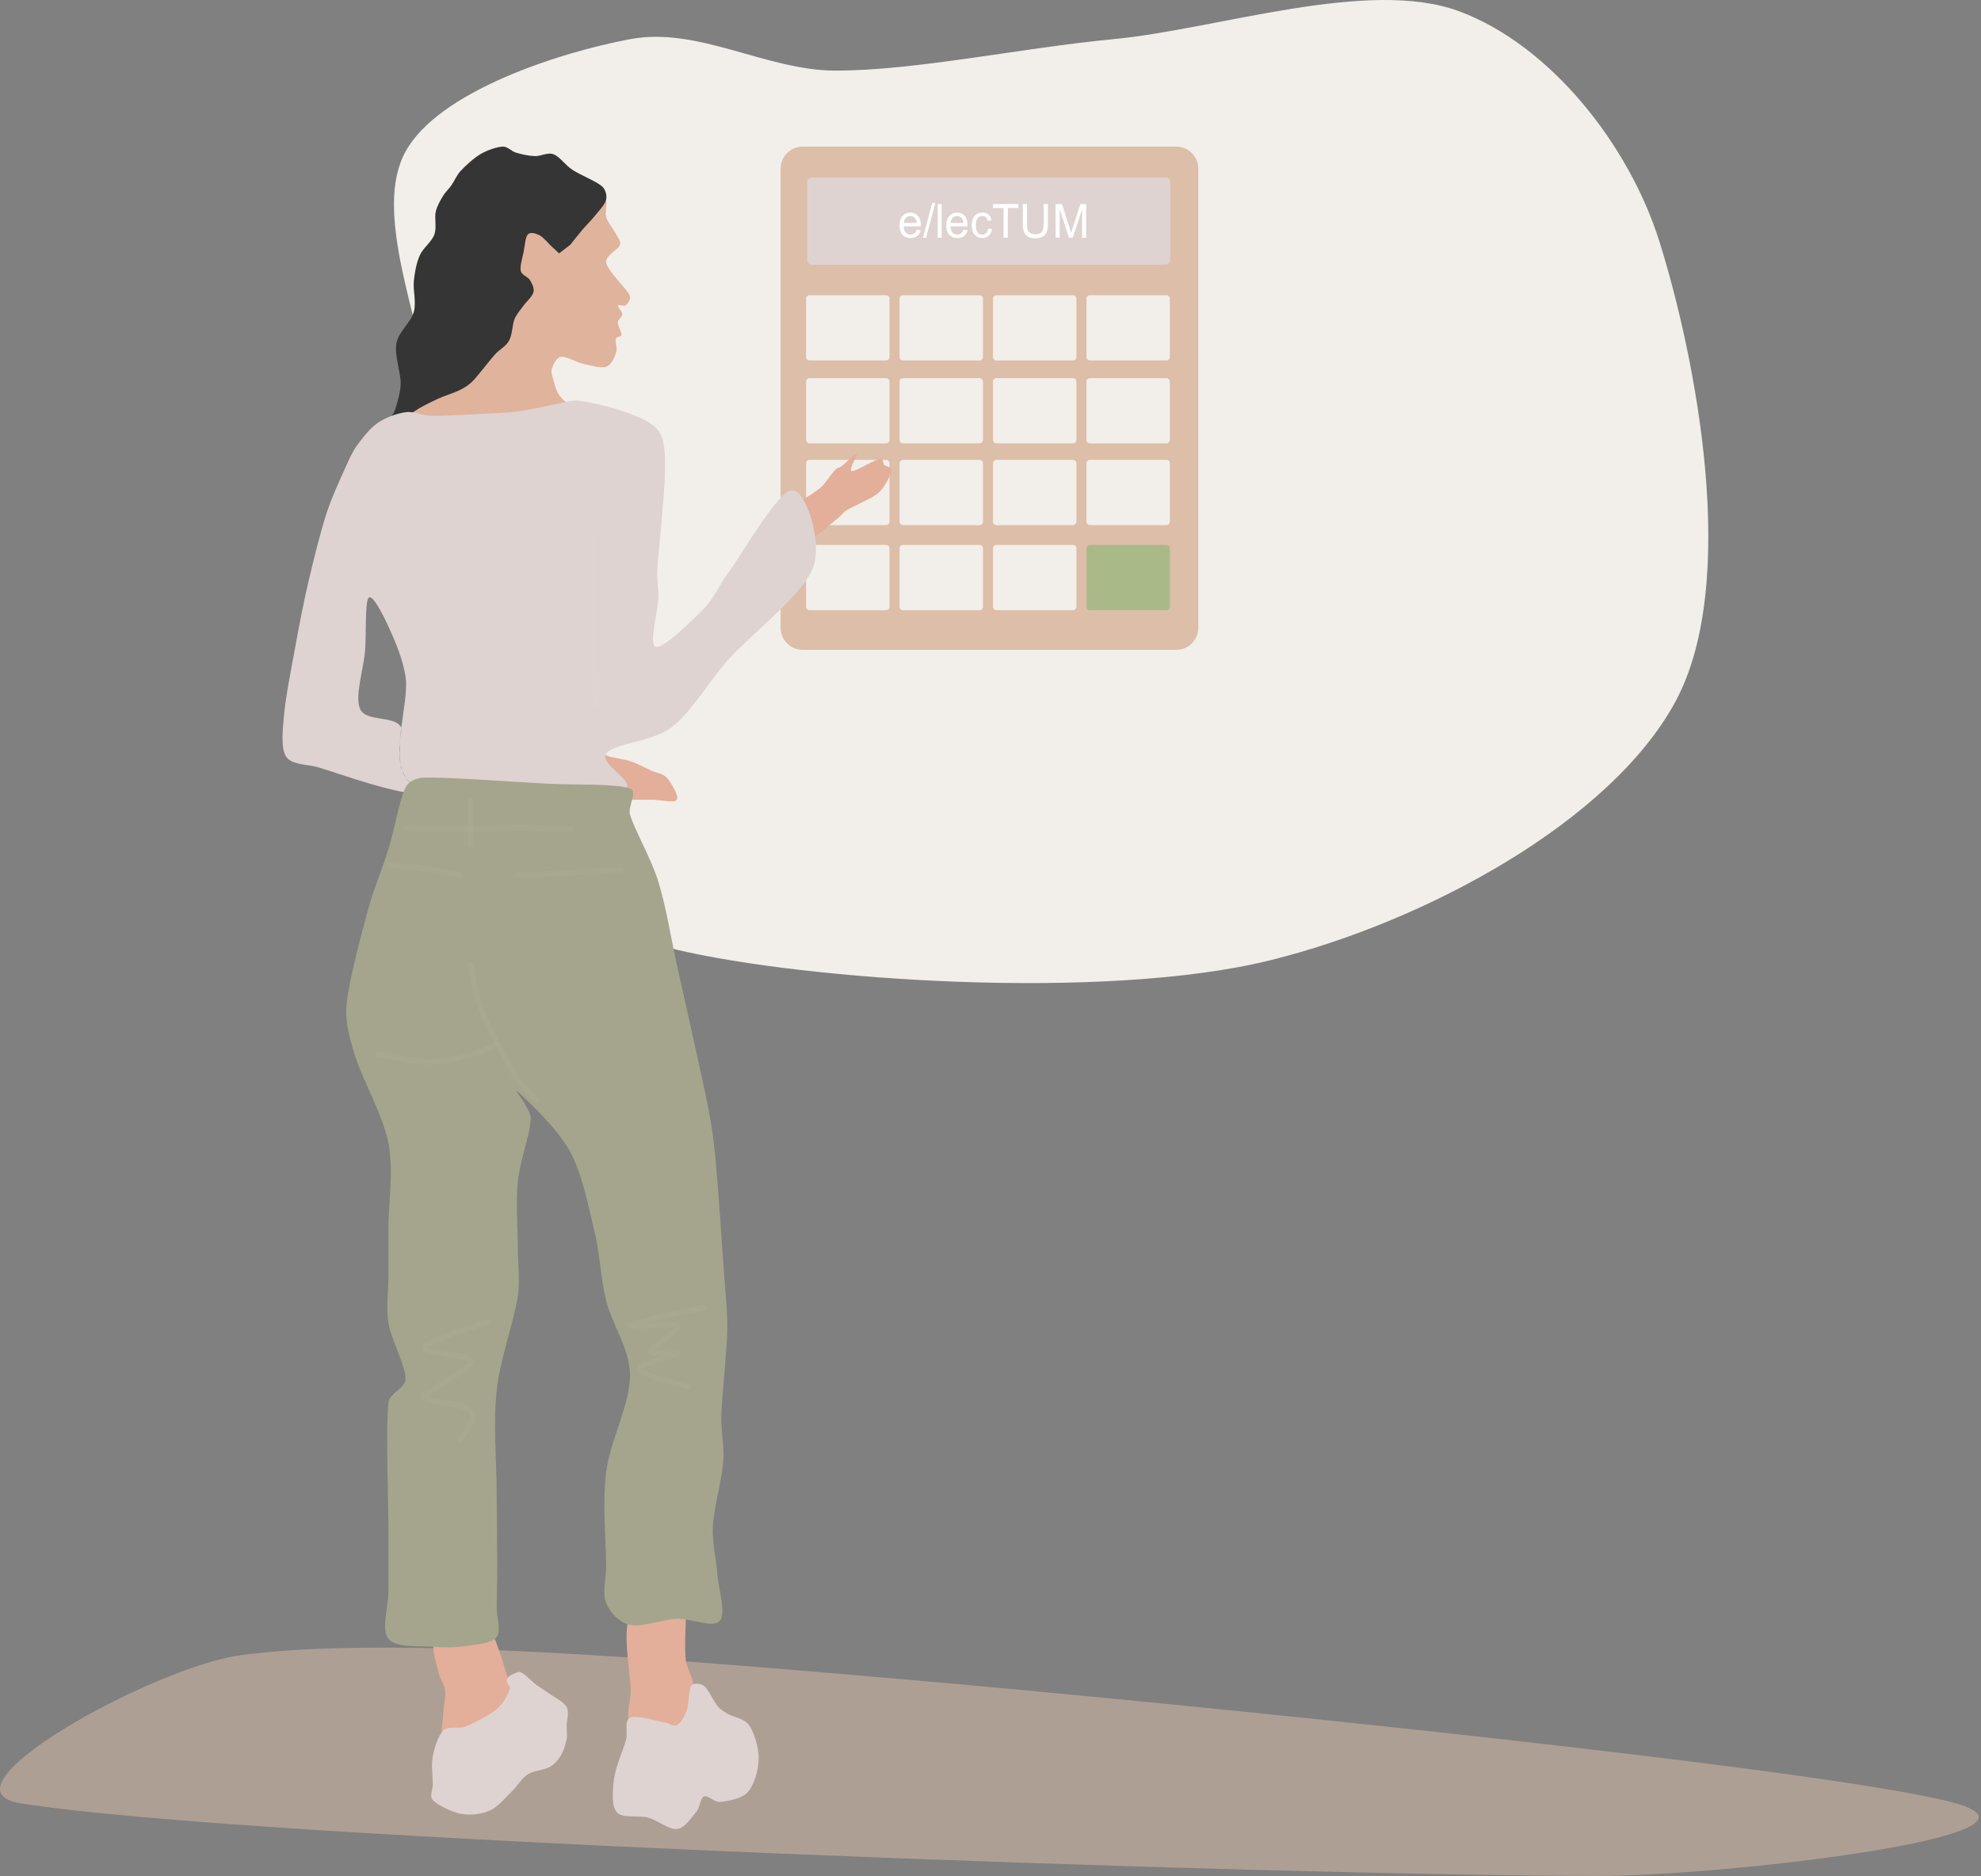 <svg width="715" height="677" viewBox="0 0 715 677" fill="none" xmlns="http://www.w3.org/2000/svg">
<rect x="0" y="0" width="715" height="677" fill="#808080" stroke="none"/>
<path fill-rule="evenodd" clip-rule="evenodd" d="M155.538 143.574C151.221 114.066 134.451 76.14 146.437 54.566C158.422 32.992 201.6 18.974 227.451 14.125C252.018 9.518 276.575 25.481 301.57 25.481C330.645 25.481 368.408 17.31 401.919 14.125C439.436 10.557 493.821 -8.104 526.662 4.074C559.498 16.256 587.973 52.174 598.95 87.215C611.954 128.739 628.069 210.004 604.694 253.211C581.318 296.414 514.741 332.533 458.701 346.458C398.65 361.377 290.918 353.688 244.393 342.736C215.283 335.885 191.726 308.055 179.543 280.741C164.732 247.551 161.056 181.273 155.538 143.574Z" fill="#F2EFEA"/>
<path opacity="0.5" fill-rule="evenodd" clip-rule="evenodd" d="M7.245 650.691C89.109 663.956 461.282 676.931 577.702 676.931C621.278 676.931 747.72 662.485 705.768 650.691C663.638 638.853 428.136 614.779 324.927 605.889C245.694 599.062 139.453 589.867 86.51 597.334C54.97 601.784 -24.195 645.597 7.245 650.691Z" fill="#DDBEA9"/>
<path fill-rule="evenodd" clip-rule="evenodd" d="M432.508 60.894C432.508 56.485 428.926 52.907 424.52 52.907H289.727C285.321 52.907 281.739 56.485 281.739 60.894V226.53C281.739 230.934 285.321 234.512 289.727 234.512H424.52C428.926 234.512 432.508 230.934 432.508 226.53V60.894Z" fill="#DDBEA9"/>
<path fill-rule="evenodd" clip-rule="evenodd" d="M422.337 65.702C422.337 64.783 421.588 64.036 420.671 64.036H292.994C292.076 64.036 291.327 64.783 291.327 65.702V93.831C291.327 94.75 292.076 95.496 292.994 95.496H420.671C421.588 95.496 422.337 94.75 422.337 93.831V65.702Z" fill="#DED3D1"/>
<path fill-rule="evenodd" clip-rule="evenodd" d="M321.048 107.783C321.048 107.095 320.489 106.536 319.8 106.536H292.188C291.5 106.536 290.941 107.095 290.941 107.783V128.821C290.941 129.509 291.5 130.067 292.188 130.067H319.8C320.489 130.067 321.048 129.509 321.048 128.821V107.783Z" fill="#F2EFEA"/>
<path fill-rule="evenodd" clip-rule="evenodd" d="M321.048 137.707C321.048 137.02 320.489 136.461 319.8 136.461H292.188C291.5 136.461 290.941 137.02 290.941 137.707V158.746C290.941 159.434 291.5 159.992 292.188 159.992H319.8C320.489 159.992 321.048 159.434 321.048 158.746V137.707Z" fill="#F2EFEA"/>
<path fill-rule="evenodd" clip-rule="evenodd" d="M321.048 167.197C321.048 166.51 320.489 165.951 319.8 165.951H292.188C291.5 165.951 290.941 166.51 290.941 167.197V188.236C290.941 188.923 291.5 189.482 292.188 189.482H319.8C320.489 189.482 321.048 188.923 321.048 188.236V167.197Z" fill="#F2EFEA"/>
<path fill-rule="evenodd" clip-rule="evenodd" d="M321.048 197.891C321.048 197.203 320.489 196.644 319.8 196.644H292.188C291.5 196.644 290.941 197.203 290.941 197.891V218.929C290.941 219.617 291.5 220.175 292.188 220.175H319.8C320.489 220.175 321.048 219.617 321.048 218.929V197.891Z" fill="#F2EFEA"/>
<path fill-rule="evenodd" clip-rule="evenodd" d="M354.779 107.783C354.779 107.095 354.22 106.536 353.531 106.536H325.919C325.231 106.536 324.672 107.095 324.672 107.783V128.821C324.672 129.509 325.231 130.067 325.919 130.067H353.531C354.22 130.067 354.779 129.509 354.779 128.821V107.783Z" fill="#F2EFEA"/>
<path fill-rule="evenodd" clip-rule="evenodd" d="M354.779 137.707C354.779 137.02 354.22 136.461 353.531 136.461H325.919C325.231 136.461 324.672 137.02 324.672 137.707V158.746C324.672 159.434 325.231 159.992 325.919 159.992H353.531C354.22 159.992 354.779 159.434 354.779 158.746V137.707Z" fill="#F2EFEA"/>
<path fill-rule="evenodd" clip-rule="evenodd" d="M354.779 167.197C354.779 166.51 354.22 165.951 353.531 165.951H325.919C325.231 165.951 324.672 166.51 324.672 167.197V188.236C324.672 188.923 325.231 189.482 325.919 189.482H353.531C354.22 189.482 354.779 188.923 354.779 188.236V167.197Z" fill="#F2EFEA"/>
<path fill-rule="evenodd" clip-rule="evenodd" d="M354.779 197.891C354.779 197.203 354.22 196.644 353.531 196.644H325.919C325.231 196.644 324.672 197.203 324.672 197.891V218.929C324.672 219.617 325.231 220.175 325.919 220.175H353.531C354.22 220.175 354.779 219.617 354.779 218.929V197.891Z" fill="#F2EFEA"/>
<path fill-rule="evenodd" clip-rule="evenodd" d="M388.507 107.783C388.507 107.095 387.948 106.536 387.259 106.536H359.647C358.959 106.536 358.4 107.095 358.4 107.783V128.821C358.4 129.509 358.959 130.067 359.647 130.067H387.259C387.948 130.067 388.507 129.509 388.507 128.821V107.783Z" fill="#F2EFEA"/>
<path fill-rule="evenodd" clip-rule="evenodd" d="M388.507 137.707C388.507 137.02 387.948 136.461 387.259 136.461H359.647C358.959 136.461 358.4 137.02 358.4 137.707V158.746C358.4 159.434 358.959 159.992 359.647 159.992H387.259C387.948 159.992 388.507 159.434 388.507 158.746V137.707Z" fill="#F2EFEA"/>
<path fill-rule="evenodd" clip-rule="evenodd" d="M388.507 167.197C388.507 166.51 387.948 165.951 387.259 165.951H359.647C358.959 165.951 358.4 166.51 358.4 167.197V188.236C358.4 188.923 358.959 189.482 359.647 189.482H387.259C387.948 189.482 388.507 188.923 388.507 188.236V167.197Z" fill="#F2EFEA"/>
<path fill-rule="evenodd" clip-rule="evenodd" d="M388.507 197.891C388.507 197.203 387.948 196.644 387.259 196.644H359.647C358.959 196.644 358.4 197.203 358.4 197.891V218.929C358.4 219.617 358.959 220.175 359.647 220.175H387.259C387.948 220.175 388.507 219.617 388.507 218.929V197.891Z" fill="#F2EFEA"/>
<path fill-rule="evenodd" clip-rule="evenodd" d="M422.238 107.783C422.238 107.095 421.679 106.536 420.99 106.536H393.378C392.69 106.536 392.131 107.095 392.131 107.783V128.821C392.131 129.509 392.69 130.067 393.378 130.067H420.99C421.679 130.067 422.238 129.509 422.238 128.821V107.783Z" fill="#F2EFEA"/>
<path fill-rule="evenodd" clip-rule="evenodd" d="M422.238 137.707C422.238 137.02 421.679 136.461 420.99 136.461H393.378C392.69 136.461 392.131 137.02 392.131 137.707V158.746C392.131 159.434 392.69 159.992 393.378 159.992H420.99C421.679 159.992 422.238 159.434 422.238 158.746V137.707Z" fill="#F2EFEA"/>
<path fill-rule="evenodd" clip-rule="evenodd" d="M422.238 167.197C422.238 166.51 421.679 165.951 420.99 165.951H393.378C392.69 165.951 392.131 166.51 392.131 167.197V188.236C392.131 188.923 392.69 189.482 393.378 189.482H420.99C421.679 189.482 422.238 188.923 422.238 188.236V167.197Z" fill="#F2EFEA"/>
<path fill-rule="evenodd" clip-rule="evenodd" d="M422.238 197.891C422.238 197.203 421.679 196.644 420.99 196.644H393.378C392.69 196.644 392.131 197.203 392.131 197.891V218.929C392.131 219.617 392.69 220.175 393.378 220.175H420.99C421.679 220.175 422.238 219.617 422.238 218.929V197.891Z" fill="#A9BA88"/>
<path d="M330.878 82.878L332.34 83.067C332.104 83.965 331.677 84.662 331.058 85.159C330.429 85.655 329.63 85.903 328.652 85.903C327.438 85.903 326.46 85.513 325.74 84.721C325.032 83.918 324.672 82.807 324.672 81.378C324.672 79.901 325.032 78.754 325.752 77.939C326.482 77.112 327.427 76.71 328.585 76.71C329.698 76.71 330.609 77.112 331.317 77.915C332.037 78.707 332.385 79.842 332.385 81.295C332.385 81.378 332.385 81.508 332.374 81.685H326.134C326.19 82.654 326.449 83.398 326.921 83.906C327.382 84.426 327.966 84.674 328.663 84.674C329.192 84.674 329.631 84.532 330.002 84.249C330.361 83.965 330.653 83.504 330.878 82.878ZM326.213 80.468H330.89C330.822 79.723 330.642 79.168 330.35 78.802C329.9 78.223 329.316 77.939 328.596 77.939C327.944 77.939 327.393 78.164 326.954 78.625C326.505 79.085 326.258 79.7 326.213 80.468Z" fill="white"/>
<path d="M333.106 85.801L336.456 73.241H337.592L334.253 85.801H333.106Z" fill="white"/>
<path d="M339.871 73.626H338.453V85.77H339.871V73.626Z" fill="white"/>
<path d="M347.742 82.878L349.215 83.067C348.979 83.965 348.552 84.662 347.933 85.159C347.304 85.655 346.506 85.903 345.528 85.903C344.302 85.903 343.335 85.513 342.615 84.721C341.896 83.918 341.536 82.807 341.536 81.378C341.536 79.901 341.907 78.754 342.627 77.939C343.357 77.112 344.291 76.71 345.449 76.71C346.573 76.71 347.484 77.112 348.192 77.915C348.9 78.707 349.26 79.842 349.26 81.295C349.26 81.378 349.26 81.508 349.249 81.685H343.009C343.065 82.654 343.324 83.398 343.785 83.906C344.257 84.426 344.842 84.674 345.539 84.674C346.056 84.674 346.506 84.532 346.877 84.249C347.236 83.965 347.529 83.504 347.742 82.878ZM343.088 80.468H347.765C347.697 79.723 347.518 79.168 347.225 78.802C346.776 78.223 346.191 77.939 345.471 77.939C344.819 77.939 344.268 78.164 343.83 78.625C343.38 79.085 343.133 79.7 343.088 80.468Z" fill="white"/>
<path d="M356.633 82.488L358.027 82.677C357.881 83.682 357.488 84.473 356.858 85.052C356.228 85.619 355.464 85.903 354.542 85.903C353.406 85.903 352.484 85.513 351.787 84.721C351.09 83.942 350.742 82.807 350.742 81.342C350.742 80.385 350.888 79.558 351.191 78.849C351.484 78.14 351.945 77.597 352.552 77.242C353.17 76.888 353.833 76.71 354.553 76.71C355.464 76.71 356.206 76.947 356.779 77.431C357.364 77.916 357.735 78.601 357.892 79.487L356.521 79.712C356.386 79.121 356.15 78.684 355.824 78.388C355.486 78.081 355.081 77.939 354.609 77.939C353.89 77.939 353.316 78.211 352.867 78.743C352.417 79.286 352.192 80.137 352.192 81.295C352.192 82.477 352.417 83.339 352.844 83.871C353.271 84.414 353.833 84.674 354.53 84.674C355.093 84.674 355.554 84.497 355.925 84.142C356.296 83.776 356.532 83.233 356.633 82.488Z" fill="white"/>
<path d="M362.215 85.773V75.068H358.403V73.626H367.566V75.068H363.744V85.773H362.215Z" fill="white"/>
<path d="M376.701 73.626H378.23V80.645C378.23 81.874 378.107 82.843 377.837 83.552C377.578 84.272 377.106 84.863 376.42 85.312C375.734 85.761 374.835 85.986 373.711 85.986C372.631 85.986 371.743 85.785 371.057 85.395C370.371 85.005 369.877 84.438 369.584 83.693C369.292 82.949 369.146 81.933 369.146 80.645V73.626H370.675V80.645C370.675 81.697 370.765 82.476 370.956 82.973C371.136 83.469 371.462 83.859 371.912 84.131C372.373 84.402 372.924 84.532 373.587 84.532C374.711 84.532 375.509 84.261 375.982 83.729C376.465 83.197 376.701 82.169 376.701 80.645V73.626Z" fill="white"/>
<path d="M381 85.773V73.626H383.294L386.037 82.228C386.285 83.032 386.476 83.634 386.588 84.024C386.712 83.587 386.925 82.937 387.206 82.087L389.972 73.626H392.03V85.773H390.557V75.612L387.195 85.773H385.812L382.473 75.434V85.773H381Z" fill="white"/>
<path d="M400.567 198.181H400.563V198.18H400.567V198.181ZM400.567 198.183H400.563V198.182H400.567V198.183Z" fill="white"/>
<path fill-rule="evenodd" clip-rule="evenodd" d="M296.246 175.875C298.653 173.749 300.967 169.078 302.709 168.733C304.402 168.394 308.394 163.486 309.182 163.688C309.965 163.89 305.948 169.644 307.425 169.949C308.906 170.259 315.674 165.642 318.057 165.529C318.923 165.49 318.46 166.996 319.135 167.719C319.824 168.458 321.645 168.423 321.724 169.27C321.773 169.811 321.615 170.496 321.34 171.229C320.769 172.76 319.696 174.502 318.987 175.6C318.106 176.973 316.841 178.13 315.458 179.006C313.193 180.443 307.592 182.875 305.397 184.224C304.191 184.967 303.433 186.281 302.286 187.108C299.613 189.047 292.757 195.835 289.36 195.835C285.959 195.835 280.751 190.435 281.898 187.108C283.045 183.781 292.776 178.937 296.246 175.875Z" fill="#E3AF9A"/>
<path fill-rule="evenodd" clip-rule="evenodd" d="M227.658 582.947C224.222 587.776 227.658 603.763 227.658 610.27C227.658 614.169 225.546 619.544 227.658 621.975C229.774 624.402 237.054 624.136 240.337 624.835C242.671 625.332 245.717 627.774 247.371 626.184C249.025 624.594 249.788 618.397 250.265 615.296C250.654 612.761 250.659 610.133 250.236 607.603C249.773 604.826 247.785 601.75 247.475 598.639C247.046 594.288 247.534 584.394 247.667 581.505C247.676 581.288 248.498 581.269 248.282 581.288C244.945 581.525 231.098 578.114 227.658 582.947Z" fill="#E3AF9A"/>
<path fill-rule="evenodd" clip-rule="evenodd" d="M214.66 70.215C216.102 69.93 218.017 70.717 218.681 72.026C219.375 73.38 218.218 76.328 218.809 78.351C219.405 80.399 221.423 82.644 222.25 84.312C222.894 85.607 224.228 86.995 223.78 88.368C223.205 90.125 218.292 92.183 218.809 94.861C219.4 97.903 226.123 104.075 227.315 106.615C227.841 107.747 226.65 109.494 225.941 110.105C225.232 110.715 223.278 109.73 223.057 110.282C222.835 110.833 224.627 112.398 224.617 113.402C224.607 114.402 223.042 115.189 222.998 116.297C222.949 117.532 224.435 119.846 224.317 120.825C224.223 121.628 222.54 121.401 222.304 122.174C221.979 123.247 222.914 125.644 222.363 127.239C221.782 128.932 220.763 131.644 218.809 132.323C216.86 133.008 213.331 131.915 210.658 131.329C207.946 130.738 204.441 128.489 202.531 128.775C200.745 129.035 199.637 131.59 199.189 133.032C198.746 134.45 199.445 136.01 199.829 137.443C200.243 138.993 200.774 140.977 201.68 142.33C202.576 143.674 203.762 144.978 205.253 145.594C207.414 146.485 212.4 147.238 214.66 147.681C216.028 147.951 220.168 147.932 218.809 148.267C215.354 149.108 201.311 151.377 193.927 152.741C187.46 153.937 181.115 156.442 174.534 156.442C167.436 156.442 156.002 153.361 151.316 152.741C149.701 152.529 146.374 154.37 146.433 152.741C146.497 150.885 149.312 144.944 151.705 141.607C155.111 136.862 163.292 128.858 166.85 124.276C169.287 121.14 171.457 117.739 173.062 114.111C175.631 108.303 179.54 95.333 182.272 89.441C184.073 85.553 185.988 81.152 189.438 78.77C192.894 76.388 198.795 76.565 202.999 75.137C206.991 73.784 212.046 70.732 214.66 70.215Z" fill="#E0B39D"/>
<path fill-rule="evenodd" clip-rule="evenodd" d="M156.899 591.996C155.422 594.349 157.696 600.699 158.321 603.701C158.779 605.892 160.418 607.772 160.655 609.997C160.925 612.561 159.995 616.248 159.951 619.078C159.906 621.717 158.538 625.659 160.389 626.979C162.24 628.293 167.816 628.263 171.06 626.979C174.299 625.689 177.134 621.973 179.831 619.261C182.489 616.583 186.452 612.409 187.234 610.696C187.677 609.726 184.98 609.963 184.527 608.993C183.297 606.34 181.121 597.982 179.831 594.763C179.093 592.927 178.611 590.421 176.785 589.668C174.673 588.807 170.366 589.211 167.186 589.58C163.874 589.969 158.381 589.644 156.899 591.996Z" fill="#E3AF9A"/>
<path fill-rule="evenodd" clip-rule="evenodd" d="M227.493 619.816C225.15 620.855 226.666 625.177 225.968 627.79C224.993 631.443 222.202 637.364 221.646 641.73C221.129 645.791 220.578 651.614 222.625 653.972C224.678 656.334 230.309 654.892 233.941 655.896C237.564 656.895 241.512 660.4 244.436 660.001C247.359 659.603 249.88 655.453 251.494 653.499C252.734 651.993 252.725 648.813 254.123 648.267C255.516 647.72 257.858 650.432 259.872 650.226C262.51 649.95 267.629 649.226 269.957 646.618C272.281 644.009 273.777 638.604 273.836 634.578C273.895 630.557 272.182 625.167 270.312 622.474C268.648 620.087 264.469 619.546 262.589 618.418C261.314 617.655 259.995 616.858 259.04 615.726C257.627 614.052 255.712 609.613 254.118 608.392C252.892 607.452 250.377 607.132 249.481 608.392C248.442 609.864 248.708 614.874 247.866 617.217C247.163 619.176 245.74 621.721 244.436 622.445C243.131 623.168 241.522 621.795 240.045 621.564C237.22 621.126 229.841 618.778 227.493 619.816Z" fill="#DED3D1"/>
<path fill-rule="evenodd" clip-rule="evenodd" d="M160.146 624.372C158.187 626.134 156.878 630.367 156.223 633.621C155.569 636.874 156.223 641.236 156.223 643.899C156.223 645.798 154.904 648.225 156.223 649.594C157.927 651.366 163.026 653.91 166.457 654.535C169.868 655.151 173.727 654.693 176.788 653.329C179.85 651.966 182.552 648.516 184.826 646.34C186.815 644.445 188.198 641.743 190.443 640.295C192.692 638.848 196.315 638.775 198.303 637.662C199.967 636.727 201.355 635.245 202.359 633.621C203.393 631.947 204.151 629.412 204.51 627.616C204.82 626.051 204.51 624.421 204.51 622.827C204.51 620.887 205.544 617.919 204.51 615.98C203.472 614.045 200.075 612.485 198.303 611.191C196.866 610.142 195.335 609.231 193.873 608.217C191.998 606.913 188.553 602.862 187.046 603.364C179.565 605.845 184.516 607.981 184.034 609.399C183.212 611.816 181.597 614.789 179.417 616.644C176.739 618.913 171.187 621.753 167.973 623.043C165.517 624.028 162.101 622.61 160.146 624.372Z" fill="#DED3D1"/>
<path fill-rule="evenodd" clip-rule="evenodd" d="M198.469 88.339L201.791 91.435L205.857 88.294C205.857 88.294 208.727 84.647 210.204 82.909C211.66 81.192 213.314 79.641 214.717 77.874C216.14 76.078 218.31 73.892 218.739 72.125C219.142 70.481 218.566 68.384 217.306 67.257C215.273 65.445 209.47 63.176 206.541 61.237C204.085 59.618 201.983 56.462 199.719 55.645C197.593 54.878 195.225 56.433 192.971 56.334C190.721 56.241 188.123 55.65 186.213 55.079C184.554 54.582 183.23 52.85 181.502 52.909C179.4 52.983 175.989 54.129 173.582 55.517C171.033 56.984 168.001 59.824 166.229 61.71C164.84 63.191 164.018 65.317 162.95 66.838C161.976 68.227 160.681 69.378 159.815 70.835C158.87 72.435 157.703 74.428 157.26 76.432C156.748 78.74 157.698 82.092 156.748 84.681C155.789 87.305 152.732 89.397 151.501 92.183C150.271 94.969 149.7 98.267 149.365 101.407C149.006 104.813 150.345 109.037 149.336 112.645C148.287 116.395 143.837 119.683 143.07 123.911C142.282 128.238 144.719 134.534 144.62 138.59C144.541 141.882 143.183 145.983 142.474 148.237C142.041 149.64 139.88 151.407 140.392 152.116C140.899 152.829 144.02 153.12 145.536 152.51C147.052 151.899 147.938 149.537 149.488 148.463C151.531 147.051 155.035 145.313 157.762 144.038C160.396 142.808 163.782 141.823 165.859 140.804C167.42 140.042 168.926 139.111 170.201 137.93C171.692 136.562 173.341 134.278 174.783 132.57C176.152 130.95 177.417 129.247 178.854 127.692C180.35 126.082 182.669 124.906 183.761 122.902C184.908 120.801 184.889 117.163 185.725 115.101C186.415 113.398 187.719 112.014 188.782 110.513C189.914 108.909 192.124 107.033 192.543 105.463C192.927 103.991 192.041 102.362 191.278 101.082C190.515 99.802 188.3 99.31 187.96 97.789C187.576 96.091 188.561 93.113 188.994 90.908C189.412 88.777 189.589 85.577 190.544 84.573C191.499 83.574 193.458 84.298 194.718 84.893C196.037 85.523 198.469 88.339 198.469 88.339Z" fill="#353535"/>
<path fill-rule="evenodd" clip-rule="evenodd" d="M179.617 284.929C181.315 286.007 189.048 287.991 193.316 288.601C197.253 289.167 201.678 288.601 205.247 288.601H235.455C238.408 288.601 243.438 289.92 244.31 288.601C245.181 287.282 242.237 282.438 240.682 280.676C239.289 279.106 236.877 278.899 234.967 278.033C232.772 277.034 230.099 275.557 227.525 274.686C224.847 273.78 221.023 273.564 218.891 272.584C217.188 271.801 214.742 270.256 214.742 268.799C214.742 267.337 218.891 265.983 218.891 263.827C218.891 261.425 216.233 256.075 214.742 254.396C213.664 253.186 211.405 253.107 209.923 253.766C208.264 254.505 206.738 257.419 204.789 258.817C201.831 260.933 195.796 264.748 192.188 266.461C189.343 267.809 184.638 266.481 183.127 269.094C181.616 271.708 183.717 279.509 183.132 282.148C182.807 283.605 178.352 284.132 179.617 284.929Z" fill="#E3AF9A"/>
<path fill-rule="evenodd" clip-rule="evenodd" d="M128.834 160.775C130.72 158.221 133.397 154.613 136.341 152.604C139.279 150.601 143.261 149.169 146.466 148.741C149.508 148.337 152.505 149.961 155.567 150.05C159.761 150.168 166.391 149.72 171.628 149.454C176.747 149.198 182.112 149.065 186.975 148.46C191.632 147.879 197.14 146.452 200.797 145.807C203.494 145.325 206.207 144.217 208.924 144.576C213.368 145.162 222.602 147.377 227.48 149.331C231.438 150.916 236.114 152.698 238.201 156.306C240.283 159.909 240.086 166.037 239.993 170.954C239.835 179.219 237.64 198.42 237.246 205.887C237.074 209.166 237.689 212.449 237.625 215.732C237.536 220.324 233.973 232.807 236.719 233.447C239.466 234.087 249.798 223.976 254.105 219.581C257.629 215.988 259.578 211.125 262.576 207.083C267.857 199.971 280.625 177.309 285.779 176.915C290.937 176.517 296.903 195.718 293.507 204.716C289.638 214.959 271.106 228.726 262.576 238.359C255.616 246.225 249.62 256.926 242.336 262.512C235.646 267.646 221.579 268.232 218.847 271.899C216.115 275.566 228.854 281.675 225.954 284.515C223.055 287.355 209.224 287.507 201.457 288.94C194.078 290.303 186.764 294.231 179.346 293.114C170.181 291.731 152.2 288.487 146.466 280.641C140.874 272.992 147.495 254.036 146.466 244.975C145.727 238.458 142.523 231.168 140.293 226.285C138.516 222.401 134.51 214.265 133.087 215.688C131.665 217.115 132.241 228.456 131.758 234.835C131.246 241.549 127.88 251.393 130.031 255.956C132.186 260.524 141.927 258.112 144.669 262.227C145.28 263.142 144.172 266.13 144.31 268.601C144.438 270.905 144.202 271.609 144.27 272.317C144.792 277.747 144.216 276.378 146.466 280.641C149.813 286.976 170.457 289.417 179.572 288.246C184.116 287.66 186.975 283.461 186.975 283.461C186.975 283.461 182.501 288.064 179.572 288.246C172.819 288.664 157.25 287.867 146.466 285.972C135.686 284.081 122.066 279.051 114.87 276.895C110.972 275.729 105.36 276.122 103.293 273.041C101.226 269.96 102.072 263.275 102.481 258.407C103.042 251.728 105.188 241.042 106.66 232.964C108.063 225.266 109.53 217.578 111.316 209.958C113.192 201.984 115.604 192.12 117.887 185.116C119.812 179.219 123.203 171.993 125.03 167.932C126.137 165.471 127.23 162.951 128.834 160.775Z" fill="#DED3D1"/>
<path fill-rule="evenodd" clip-rule="evenodd" d="M146.383 284.069C144.237 288.361 142.469 299.013 140.21 306.377C137.956 313.731 134.835 320.814 132.842 328.241C130.317 337.662 125.827 354.117 125.04 362.898C124.498 368.968 126.344 375.091 128.121 380.924C130.651 389.193 138.197 402.271 140.21 412.529C142.135 422.319 140.21 434.433 140.21 442.456V460.663C140.21 466.25 139.29 471.911 140.21 477.418C141.239 483.561 146.383 492.746 146.383 497.526C146.383 501.04 140.599 502.586 140.21 506.08C139.181 515.319 140.21 541.604 140.21 552.94V574.105C140.21 579.879 137.459 588.055 140.21 591.417C142.962 594.779 151.95 593.853 156.709 594.267C160.716 594.611 165.008 594.493 168.769 593.902C172.382 593.332 177.516 593.056 179.263 590.713C181.01 588.37 179.228 583.472 179.263 579.85C179.297 575.759 179.489 570.729 179.489 566.171C179.489 559.299 179.292 547.816 179.263 538.636C179.224 527.906 177.993 513.577 179.263 501.778C180.503 490.251 185.622 476.424 186.892 467.84C187.749 462.056 186.892 456.145 186.892 450.297C186.892 443.386 186.115 434.162 186.892 426.356C187.665 418.608 191.554 408.867 191.554 403.472C191.554 399.953 184.544 392.013 186.892 393.987C189.24 395.966 201.098 407.036 205.651 415.345C210.273 423.776 212.429 435.595 214.614 444.582C216.583 452.689 216.765 461.17 218.764 469.272C220.895 477.906 227.397 486.889 227.397 496.369C227.397 506.71 220.201 519.902 218.764 531.312C217.366 542.401 218.764 556.991 218.764 564.842C218.764 569.36 217.326 574.819 218.764 578.402C220.201 581.991 223.582 585.49 227.397 586.352C231.665 587.312 238.945 584.408 244.339 584.171C249.483 583.945 257.344 587.636 259.771 584.929C262.202 582.217 259.318 573.579 258.904 567.913C258.491 562.238 256.989 556.563 257.29 550.863C257.649 544.09 260.543 533.896 261.055 527.271C261.469 521.891 260.184 516.496 260.346 511.106C260.588 503.211 262.325 488.543 262.483 479.894C262.606 472.993 261.769 466.112 261.301 459.226C260.602 449.027 259.219 428.536 258.294 418.711C257.708 412.534 256.94 406.362 255.739 400.278C253.411 388.543 247.367 362.032 244.339 348.314C242.105 338.199 240.392 327.03 237.566 317.978C234.982 309.689 229.095 299.574 227.397 294.002C226.482 290.99 230.35 285.659 227.397 284.557C222.391 282.691 207.359 283.326 197.337 282.79C184.953 282.13 161.577 280.388 153.087 280.599C150.571 280.663 147.51 281.815 146.383 284.069Z" fill="#A5A58D"/>
<g opacity="0.18">
<path opacity="0.18" d="M136.461 380.492C140.925 381.392 149.859 383.199 155.594 383.189C160.762 383.179 166.875 381.486 170.852 380.432C173.86 379.635 177.596 377.779 179.466 376.854" stroke="white" stroke-width="2" stroke-miterlimit="1.5" stroke-linecap="round" stroke-linejoin="round"/>
<path opacity="0.18" d="M169.806 348.087C170.505 351.71 171.893 358.955 173.527 363.705C175.073 368.199 177.426 372.378 179.616 376.591C181.861 380.913 184.647 386.278 187.019 389.655C188.919 392.362 192.202 395.365 193.846 396.866" stroke="white" stroke-width="2" stroke-miterlimit="1.5" stroke-linecap="round" stroke-linejoin="round"/>
<path opacity="0.18" d="M146.435 298.738C150.708 298.97 159.243 299.433 165.651 299.418C172.405 299.403 180.733 298.679 186.945 298.65C192.276 298.63 199.752 299.186 202.932 299.27C203.961 299.3 205.339 299.211 206.023 299.167" stroke="white" stroke-width="2" stroke-miterlimit="1.5" stroke-linecap="round" stroke-linejoin="round"/>
<path opacity="0.18" d="M169.806 288.675V304.84" stroke="white" stroke-width="2" stroke-miterlimit="1.5" stroke-linecap="round" stroke-linejoin="round"/>
<path opacity="0.18" d="M140.316 312.046C144.732 312.509 153.562 313.439 157.864 314.074C160.655 314.488 164.307 315.403 166.133 315.861" stroke="white" stroke-width="2" stroke-miterlimit="1.5" stroke-linecap="round" stroke-linejoin="round"/>
<path opacity="0.18" d="M187.056 315.883C199.415 315.248 211.77 314.608 224.13 313.973" stroke="white" stroke-width="2" stroke-miterlimit="1.5" stroke-linecap="round" stroke-linejoin="round"/>
<path opacity="0.18" d="M254.018 471.876C245.685 473.638 229.008 477.162 227.394 478.275C225.784 479.392 243.095 477.015 244.336 478.555C245.576 480.096 234.851 485.899 234.851 487.528C234.851 489.158 245 487.238 244.336 488.331C243.666 489.424 230.155 492.072 230.844 494.08C231.538 496.083 242.835 498.938 248.48 500.366" stroke="white" stroke-width="2" stroke-miterlimit="1.5" stroke-linecap="round" stroke-linejoin="round"/>
<path opacity="0.18" d="M213.904 193.993C213.889 206.667 213.85 232.022 214.145 242.25C214.273 246.641 215.213 252.444 215.686 255.343" stroke="white" stroke-width="2" stroke-miterlimit="1.5" stroke-linecap="round" stroke-linejoin="round"/>
<path opacity="0.18" d="M176.348 476.886C169.024 479.214 154.371 483.876 153.293 486.224C152.21 488.572 169.078 488.606 169.851 490.978C170.624 493.351 160.691 498.209 157.929 500.468C156.34 501.773 151.619 503.338 153.293 504.539C155.276 505.967 167.7 506.562 169.851 509.028C172.002 511.494 168.133 516.727 166.199 519.34" stroke="white" stroke-width="2" stroke-miterlimit="1.5" stroke-linecap="round" stroke-linejoin="round"/>
</g>
</svg>

